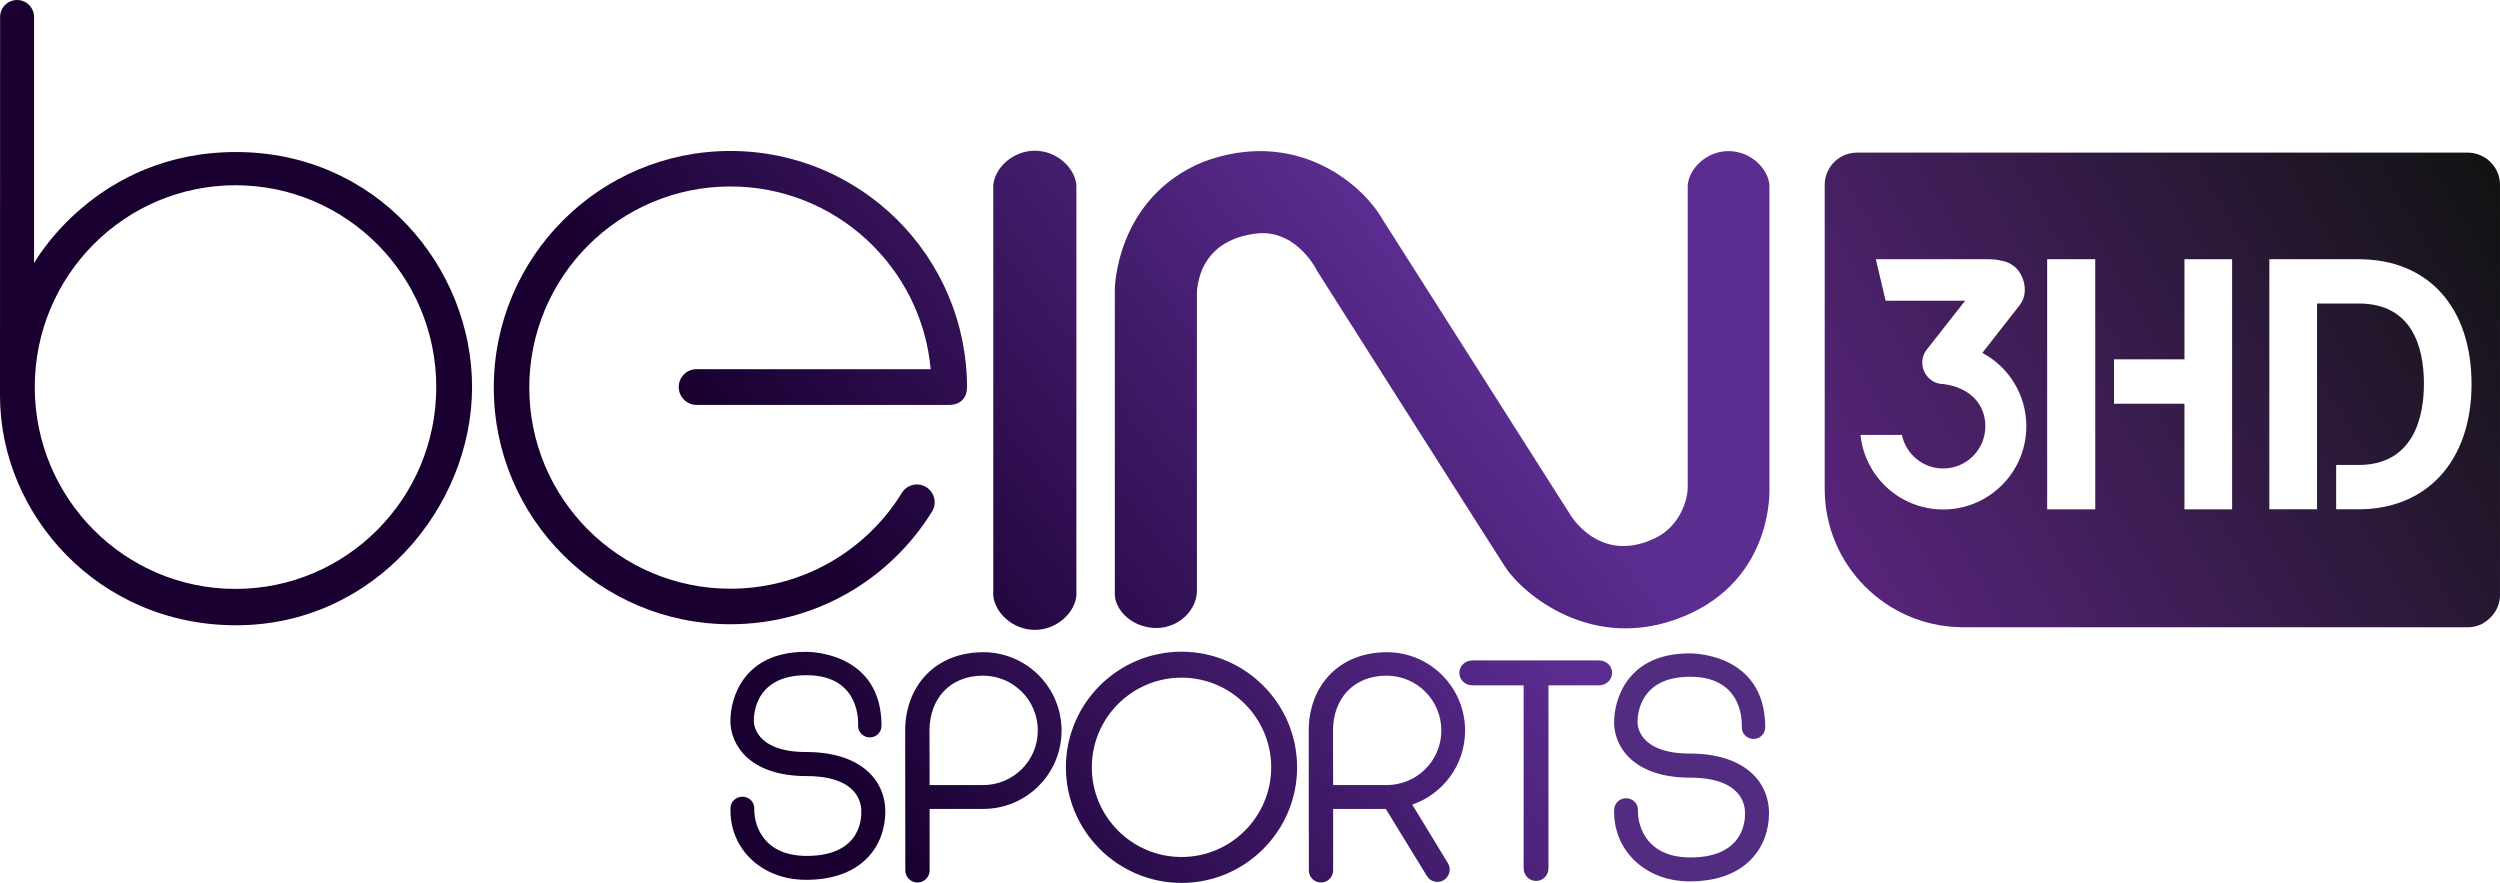 <svg xmlns="http://www.w3.org/2000/svg" height="211.9" width="600" viewBox="0 0 600.012 211.901" xmlns:xlink="http://www.w3.org/1999/xlink"><defs><linearGradient id="9" gradientUnits="userSpaceOnUse" x1="196.98" x2="321.19" y1="133.04" y2="37.888" xlink:href="#5"/><linearGradient id="6" gradientUnits="userSpaceOnUse" x1="208.58" x2="332.79" y1="196.84" y2="101.69" xlink:href="#5"/><linearGradient id="8" gradientUnits="userSpaceOnUse" x1="233.12" x2="357.34" y1="180.21" y2="85.06" xlink:href="#5"/><linearGradient id="7" gradientUnits="userSpaceOnUse" x1="169.65" x2="293.86" y1="97.36" y2="2.208" xlink:href="#5"/><linearGradient id="5" gradientUnits="userSpaceOnUse" x1="110.6" x2="234.81" y1="20.268" y2="-74.884"><stop stop-color="#190031"/><stop stop-color="#190031" offset=".006"/><stop stop-color="#5c2d91" offset="1"/></linearGradient><linearGradient id="0" gradientUnits="userSpaceOnUse" x1="446.12" x2="603.73" y1="135.64" y2="44.641"><stop stop-color="#56247a"/><stop stop-color="#111211" offset="1"/></linearGradient><linearGradient id="4" gradientUnits="userSpaceOnUse" x1="230.19" x2="354.41" y1="225.05" y2="129.9" xlink:href="#5"/><linearGradient id="1" gradientUnits="userSpaceOnUse" x1="259.2" x2="383.42" y1="262.92" y2="167.77" xlink:href="#5"/><linearGradient id="3" gradientUnits="userSpaceOnUse" x1="196.82" x2="321.03" y1="181.49" y2="86.34" xlink:href="#5"/><linearGradient id="2" gradientUnits="userSpaceOnUse" x1="249.53" x2="373.75" y1="250.3" y2="155.14" xlink:href="#5"/></defs><path d="m.024 4.078c0 0-.024 62.5-.024 90.89 0 28.401 23.472 55.1 56.667 55.1 33.19 0 56.631-28.411 56.631-57.19 0-28.771-22.861-56.39-56.661-56.39-33.796 0-48.46 26.681-48.46 26.681v-59.09c0-2.25-1.824-4.08-4.08-4.08-2.252 0-4.076 1.83-4.076 4.08m8.323 88.82c0-26.751 21.565-48.44 48.18-48.44 26.601 0 48.18 21.691 48.18 48.44 0 26.751-21.581 48.44-48.18 48.44-26.616 0-48.18-21.691-48.18-48.44" fill="url(#5)"/><path d="m118.51 93.03c0 31.361 25.431 56.791 56.791 56.791 20.421 0 38.32-10.79 48.34-26.971 1.29-1.93.72-4.57-1.22-5.87-1.95-1.3-4.59-.76-5.89 1.18-8.48 13.87-23.781 23.13-41.23 23.13-26.661 0-48.27-21.601-48.27-48.26 0-26.661 21.611-48.28 48.27-48.28 25.17 0 45.841 19.271 48.07 43.851h-56.22c-2.37 0-4.25 1.92-4.25 4.29 0 2.36 1.92 4.29 4.29 4.29h60.6c3.2 0 4.3-2.25 4.3-4.15 0-31.371-25.421-56.801-56.791-56.801-31.361 0-56.791 25.431-56.791 56.801" fill="url(#7)"/><path d="m248.36 36.17h.03-.03m0 0c-5.5.02-9.67 4.34-9.97 8.26v98.48c.3 3.92 4.47 8.25 9.97 8.26 5.51-.001 9.68-4.34 9.98-8.26v-98.48c-.3-3.92-4.47-8.24-9.98-8.26m-.02 0h.02-.02m.02 115h.03-.03m-.02 0h.02-.02" fill="url(#9)"/><path d="m414.87 36.26h.02-.02m0 0c-5.42 0-9.51 4.33-9.81 8.19v72.56c0 2.66-1.65 9.21-7.91 12.19-13.48 6.41-20.421-5.9-20.421-5.9l-44.921-70.66c-5.19-9.01-21.2-21.921-42.991-13.81-21 8.62-21.251 30.471-21.251 30.471v73.61c.3 3.92 4.47 7.79 9.98 7.81 5.5-.02 9.72-4.41 9.72-8.94v-70.47c0 0-1-13.9 14.98-15.34 9.33-.54 13.93 9.14 13.93 9.14 0 0 40.891 64.48 45.04 70.902 4.15 6.41 20.931 20.861 42.721 11.99 22.05-8.98 20.741-31.05 20.741-31.05v-72.54c-.3-3.86-4.4-8.14-9.82-8.15m-.02 0h.02-.02m-137.3 114.46h.02-.02m-.02 0h.02-.02" fill="url(#8)"/><path d="m217.25 175.36l.03 33.541c0 1.61 1.31 2.9 2.91 2.9 1.61 0 2.92-1.29 2.92-2.9v-14.76h12.89c10.37 0 18.78-8.42 18.78-18.79 0-10.39-8.41-18.82-18.78-18.82-11.5 0-18.75 8.1-18.75 18.83m5.83-.03c0-7.51 4.81-13.17 12.85-13.17 7.26 0 13.15 5.89 13.15 13.16 0 7.27-5.89 13.1-13.15 13.1h-12.82l-.03-13.09" fill="url(#6)"/><path d="m255.82 184.16c0 15.3 12.45 27.741 27.751 27.741 15.29 0 27.741-12.44 27.741-27.741 0-15.3-12.45-27.751-27.741-27.751-15.3 0-27.751 12.45-27.751 27.751m6.22 0c0-11.87 9.66-21.521 21.531-21.521 11.86 0 21.521 9.65 21.521 21.521 0 11.86-9.66 21.521-21.521 21.521-11.87 0-21.531-9.66-21.531-21.521" fill="url(#4)"/><path d="m353.36 158.5c-1.72 0-3.11 1.34-3.11 2.99 0 1.65 1.39 2.99 3.11 2.99h12.32v43.891c0 1.7 1.33 3.06 2.98 3.06 1.65 0 2.98-1.36 2.98-3.06v-43.891h12.17c1.71 0 3.11-1.34 3.11-2.99 0-1.65-1.4-2.99-3.11-2.99h-30.451" fill="url(#1)"/><path d="m193.42 156.44c-14.91 0-18.12 10.96-18.12 16.6 0 5.64 4.51 13.22 18.25 13.22 13.75 0 13.16 8.17 13.16 8.49 0 .33.75 10.71-13.13 10.67-11.35-.03-12.7-8.72-12.54-11.4 0-1.58-1.29-2.81-2.86-2.81-1.58 0-2.86 1.23-2.86 2.81-.25 9.51 7.25 17.14 18.17 17.14 13.67 0 18.99-8.43 18.99-16.34 0-7.9-6.26-14.33-18.96-14.33-12.71 0-12.58-7.29-12.58-7.29 0 0-.81-11.15 12.61-11.15 13.42 0 12.39 12.14 12.39 12.14 0 1.55 1.27 2.79 2.82 2.79 1.56 0 2.81-1.24 2.81-2.79 0-17.4-16.71-17.75-18.06-17.75h-.09" fill="url(#3)"/><path d="m314.1 175.36l.03 33.541c0 1.61 1.3 2.9 2.91 2.9 1.62 0 2.92-1.29 2.92-2.9v-14.76h12.64l9.82 16.03c.81 1.42 2.61 1.91 4.03 1.1 1.41-.82 1.91-2.62 1.1-4.04l-8.61-14.12c7.38-2.54 12.69-9.53 12.69-17.76 0-10.39-8.41-18.82-18.78-18.82-11.49 0-18.75 8.1-18.75 18.83m5.83-.03c0-7.51 4.81-13.17 12.85-13.17 7.26 0 13.15 5.89 13.15 13.16 0 7.27-5.89 13.1-13.15 13.1h-12.82l-.03-13.09" fill="url(#2)"/><path d="m418.03 174.56c0 0 1.03-12.14-12.39-12.14-13.42 0-12.61 11.15-12.61 11.15 0 0-.14 7.29 12.57 7.29 12.71 0 18.97 6.43 18.97 14.34 0 7.9-5.32 16.33-19 16.33-10.91 0-18.42-7.63-18.17-17.14 0-1.57 1.29-2.81 2.86-2.81 1.58 0 2.86 1.24 2.86 2.81-.15 2.68 1.2 11.37 12.55 11.4 13.87.04 13.13-10.34 13.13-10.66 0-.33.58-8.49-13.16-8.49-13.74 0-18.25-7.59-18.25-13.22 0-5.65 3.21-16.61 18.12-16.61 0 0 18.15-.38 18.15 17.75 0 1.55-1.26 2.79-2.81 2.79-1.56 0-2.82-1.24-2.82-2.79" fill="#512c80"/><path d="m445.69 36.628c-4.29 0-7.75 3.49-7.75 7.741v72.921c0 0-.022.03-.022.07 0 .04.022.05.022.09v.111c.1 18.01 14.619 32.63 32.58 32.97.03 0 .07.02.09.02h121.67c1.28 0 2.45-.309 3.52-.859.03-.03.071-.03.111-.07-.02.02-.021 0 .049-.051 2.36-1.34 4.051-3.84 4.051-6.76v-98.44c0-3.2-1.951-5.939-4.731-7.119-.92-.4-1.95-.621-3-.621h-47.99-98.58-.02m4.52 25.581h27.03c1.12 0 2.141.12 3.061.34 1.23.19 2.348.711 3.238 1.471 1.26 1 2.38 3.149 2.42 5.299.03 1.64-.409 2.81-1.199 3.86h.02l-9.01 11.51c6.29 3.34 10.561 9.982 10.561 17.612 0 11.02-8.93 19.97-19.96 19.97-10.33 0-18.811-7.839-19.841-17.889h9.94c.96 4.6 5.03 8.05 9.901 8.05 5.59 0 10.12-4.529 10.12-10.129 0-5.55-3.961-9.322-9.991-10.122-2.85 0-5.139-2.319-5.139-5.139 0-1.25.439-2.411 1.19-3.291l9.09-11.581h-19.08l-2.35-9.959m41.12 0h11.54v60.03h-11.54v-60.03m32.951 0h11.44v60.03h-11.44v-25.341h-16.911v-10.661h16.911v-24.03m20.37 0h21.411c16.72 0 27.12 11.481 27.12 30 0 18.34-10.65 30.02-27.12 30.02h-5.371v-10.641h5.371c13.61 0 15.69-12.2 15.69-19.45 0-8.84-2.78-19.3-15.69-19.3h-9.961v49.39h-11.45v-60.02" fill="url(#0)"/></svg>